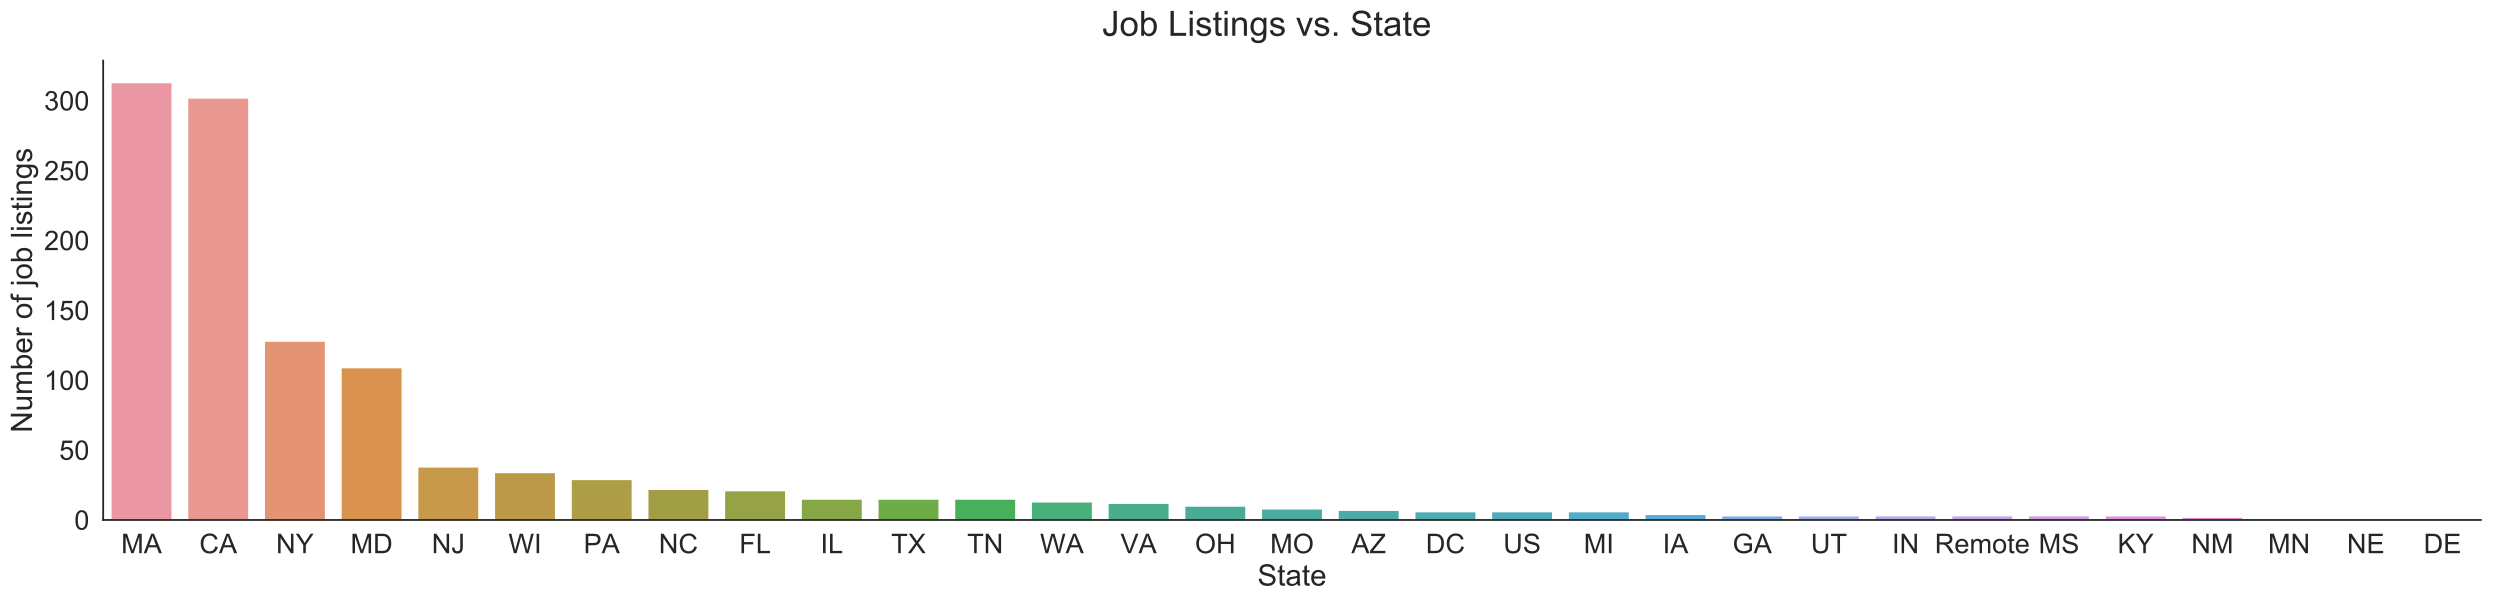 <?xml version="1.0" encoding="utf-8" standalone="no"?>
<!DOCTYPE svg PUBLIC "-//W3C//DTD SVG 1.1//EN"
  "http://www.w3.org/Graphics/SVG/1.1/DTD/svg11.dtd">
<!-- Created with matplotlib (http://matplotlib.org/) -->
<svg height="414.486pt" version="1.1" viewBox="0 0 1721.427 414.486" width="1721.427pt" xmlns="http://www.w3.org/2000/svg" xmlns:xlink="http://www.w3.org/1999/xlink">
 <defs>
  <style type="text/css">
*{stroke-linecap:butt;stroke-linejoin:round;}
  </style>
 </defs>
 <g id="figure_1">
  <g id="patch_1">
   <path d="M 0 414.486 
L 1721.427 414.486 
L 1721.427 0 
L 0 0 
z
" style="fill:#ffffff;"/>
  </g>
  <g id="axes_1">
   <g id="patch_2">
    <path d="M 71.041 358.028 
L 1708.227 358.028 
L 1708.227 41.76 
L 71.041 41.76 
z
" style="fill:#ffffff;"/>
   </g>
   <g id="matplotlib.axis_1">
    <g id="xtick_1">
     <g id="text_1">
      <!-- MA -->
      <defs>
       <path d="M 7.422 0 
L 7.422 71.578 
L 21.688 71.578 
L 38.625 20.906 
Q 40.969 13.812 42.047 10.297 
Q 43.266 14.203 45.844 21.781 
L 62.984 71.578 
L 75.734 71.578 
L 75.734 0 
L 66.609 0 
L 66.609 59.906 
L 45.797 0 
L 37.25 0 
L 16.547 60.938 
L 16.547 0 
z
" id="ArialMT-4d"/>
       <path d="M -0.141 0 
L 27.344 71.578 
L 37.547 71.578 
L 66.844 0 
L 56.062 0 
L 47.703 21.688 
L 17.781 21.688 
L 9.906 0 
z
M 20.516 29.391 
L 44.781 29.391 
L 37.312 49.219 
Q 33.891 58.25 32.234 64.062 
Q 30.859 57.172 28.375 50.391 
z
" id="ArialMT-41"/>
      </defs>
      <g style="fill:#262626;" transform="translate(83.422 380.913)scale(0.187 -0.187)">
       <use xlink:href="#ArialMT-4d"/>
       <use x="83.301" xlink:href="#ArialMT-41"/>
      </g>
     </g>
    </g>
    <g id="xtick_2">
     <g id="text_2">
      <!-- CA -->
      <defs>
       <path d="M 58.797 25.094 
L 68.266 22.703 
Q 65.281 11.031 57.547 4.906 
Q 49.812 -1.219 38.625 -1.219 
Q 27.047 -1.219 19.797 3.484 
Q 12.547 8.203 8.766 17.141 
Q 4.984 26.078 4.984 36.328 
Q 4.984 47.516 9.25 55.828 
Q 13.531 64.156 21.406 68.469 
Q 29.297 72.797 38.766 72.797 
Q 49.516 72.797 56.828 67.328 
Q 64.156 61.859 67.047 51.953 
L 57.719 49.75 
Q 55.219 57.562 50.484 61.125 
Q 45.75 64.703 38.578 64.703 
Q 30.328 64.703 24.781 60.734 
Q 19.234 56.781 16.984 50.109 
Q 14.75 43.453 14.75 36.375 
Q 14.75 27.25 17.406 20.438 
Q 20.062 13.625 25.672 10.25 
Q 31.297 6.891 37.844 6.891 
Q 45.797 6.891 51.312 11.469 
Q 56.844 16.062 58.797 25.094 
z
" id="ArialMT-43"/>
      </defs>
      <g style="fill:#262626;" transform="translate(137.27 380.913)scale(0.187 -0.187)">
       <use xlink:href="#ArialMT-43"/>
       <use x="72.217" xlink:href="#ArialMT-41"/>
      </g>
     </g>
    </g>
    <g id="xtick_3">
     <g id="text_3">
      <!-- NY -->
      <defs>
       <path d="M 7.625 0 
L 7.625 71.578 
L 17.328 71.578 
L 54.938 15.375 
L 54.938 71.578 
L 64.016 71.578 
L 64.016 0 
L 54.297 0 
L 16.703 56.25 
L 16.703 0 
z
" id="ArialMT-4e"/>
       <path d="M 27.875 0 
L 27.875 30.328 
L 0.297 71.578 
L 11.812 71.578 
L 25.922 50 
Q 29.828 43.953 33.203 37.891 
Q 36.422 43.5 41.016 50.531 
L 54.891 71.578 
L 65.922 71.578 
L 37.359 30.328 
L 37.359 0 
z
" id="ArialMT-59"/>
      </defs>
      <g style="fill:#262626;" transform="translate(190.083 380.913)scale(0.187 -0.187)">
       <use xlink:href="#ArialMT-4e"/>
       <use x="72.217" xlink:href="#ArialMT-59"/>
      </g>
     </g>
    </g>
    <g id="xtick_4">
     <g id="text_4">
      <!-- MD -->
      <defs>
       <path d="M 7.719 0 
L 7.719 71.578 
L 32.375 71.578 
Q 40.719 71.578 45.125 70.562 
Q 51.266 69.141 55.609 65.438 
Q 61.281 60.641 64.078 53.188 
Q 66.891 45.75 66.891 36.188 
Q 66.891 28.031 64.984 21.734 
Q 63.094 15.438 60.109 11.297 
Q 57.125 7.172 53.578 4.797 
Q 50.047 2.438 45.047 1.219 
Q 40.047 0 33.547 0 
z
M 17.188 8.453 
L 32.469 8.453 
Q 39.547 8.453 43.578 9.766 
Q 47.609 11.078 50 13.484 
Q 53.375 16.844 55.25 22.531 
Q 57.125 28.219 57.125 36.328 
Q 57.125 47.562 53.438 53.594 
Q 49.75 59.625 44.484 61.672 
Q 40.672 63.141 32.234 63.141 
L 17.188 63.141 
z
" id="ArialMT-44"/>
      </defs>
      <g style="fill:#262626;" transform="translate(241.344 380.913)scale(0.187 -0.187)">
       <use xlink:href="#ArialMT-4d"/>
       <use x="83.301" xlink:href="#ArialMT-44"/>
      </g>
     </g>
    </g>
    <g id="xtick_5">
     <g id="text_5">
      <!-- NJ -->
      <defs>
       <path d="M 2.875 20.312 
L 11.422 21.484 
Q 11.766 13.281 14.5 10.25 
Q 17.234 7.234 22.078 7.234 
Q 25.641 7.234 28.219 8.859 
Q 30.812 10.5 31.781 13.297 
Q 32.766 16.109 32.766 22.266 
L 32.766 71.578 
L 42.234 71.578 
L 42.234 22.797 
Q 42.234 13.812 40.062 8.875 
Q 37.891 3.953 33.172 1.359 
Q 28.469 -1.219 22.125 -1.219 
Q 12.703 -1.219 7.688 4.203 
Q 2.688 9.625 2.875 20.312 
z
" id="ArialMT-4a"/>
      </defs>
      <g style="fill:#262626;" transform="translate(297.27 380.913)scale(0.187 -0.187)">
       <use xlink:href="#ArialMT-4e"/>
       <use x="72.217" xlink:href="#ArialMT-4a"/>
      </g>
     </g>
    </g>
    <g id="xtick_6">
     <g id="text_6">
      <!-- WI -->
      <defs>
       <path d="M 20.219 0 
L 1.219 71.578 
L 10.938 71.578 
L 21.828 24.656 
Q 23.578 17.281 24.859 10.016 
Q 27.594 21.484 28.078 23.25 
L 41.703 71.578 
L 53.125 71.578 
L 63.375 35.359 
Q 67.234 21.875 68.953 10.016 
Q 70.312 16.797 72.516 25.594 
L 83.734 71.578 
L 93.266 71.578 
L 73.641 0 
L 64.5 0 
L 49.422 54.547 
Q 47.516 61.375 47.172 62.938 
Q 46.047 58.016 45.062 54.547 
L 29.891 0 
z
" id="ArialMT-57"/>
       <path d="M 9.328 0 
L 9.328 71.578 
L 18.797 71.578 
L 18.797 0 
z
" id="ArialMT-49"/>
      </defs>
      <g style="fill:#262626;" transform="translate(350.086 380.913)scale(0.187 -0.187)">
       <use xlink:href="#ArialMT-57"/>
       <use x="94.385" xlink:href="#ArialMT-49"/>
      </g>
     </g>
    </g>
    <g id="xtick_7">
     <g id="text_7">
      <!-- PA -->
      <defs>
       <path d="M 7.719 0 
L 7.719 71.578 
L 34.719 71.578 
Q 41.844 71.578 45.609 70.906 
Q 50.875 70.016 54.438 67.547 
Q 58.016 65.094 60.188 60.641 
Q 62.359 56.203 62.359 50.875 
Q 62.359 41.75 56.547 35.422 
Q 50.734 29.109 35.547 29.109 
L 17.188 29.109 
L 17.188 0 
z
M 17.188 37.547 
L 35.688 37.547 
Q 44.875 37.547 48.734 40.969 
Q 52.594 44.391 52.594 50.594 
Q 52.594 55.078 50.312 58.266 
Q 48.047 61.469 44.344 62.5 
Q 41.938 63.141 35.5 63.141 
L 17.188 63.141 
z
" id="ArialMT-50"/>
      </defs>
      <g style="fill:#262626;" transform="translate(401.859 380.913)scale(0.187 -0.187)">
       <use xlink:href="#ArialMT-50"/>
       <use x="66.59" xlink:href="#ArialMT-41"/>
      </g>
     </g>
    </g>
    <g id="xtick_8">
     <g id="text_8">
      <!-- NC -->
      <g style="fill:#262626;" transform="translate(453.629 380.913)scale(0.187 -0.187)">
       <use xlink:href="#ArialMT-4e"/>
       <use x="72.217" xlink:href="#ArialMT-43"/>
      </g>
     </g>
    </g>
    <g id="xtick_9">
     <g id="text_9">
      <!-- FL -->
      <defs>
       <path d="M 8.203 0 
L 8.203 71.578 
L 56.5 71.578 
L 56.5 63.141 
L 17.672 63.141 
L 17.672 40.969 
L 51.266 40.969 
L 51.266 32.516 
L 17.672 32.516 
L 17.672 0 
z
" id="ArialMT-46"/>
       <path d="M 7.328 0 
L 7.328 71.578 
L 16.797 71.578 
L 16.797 8.453 
L 52.047 8.453 
L 52.047 0 
z
" id="ArialMT-4c"/>
      </defs>
      <g style="fill:#262626;" transform="translate(509.037 380.913)scale(0.187 -0.187)">
       <use xlink:href="#ArialMT-46"/>
       <use x="61.084" xlink:href="#ArialMT-4c"/>
      </g>
     </g>
    </g>
    <g id="xtick_10">
     <g id="text_10">
      <!-- IL -->
      <g style="fill:#262626;" transform="translate(564.962 380.913)scale(0.187 -0.187)">
       <use xlink:href="#ArialMT-49"/>
       <use x="27.783" xlink:href="#ArialMT-4c"/>
      </g>
     </g>
    </g>
    <g id="xtick_11">
     <g id="text_11">
      <!-- TX -->
      <defs>
       <path d="M 25.922 0 
L 25.922 63.141 
L 2.344 63.141 
L 2.344 71.578 
L 59.078 71.578 
L 59.078 63.141 
L 35.406 63.141 
L 35.406 0 
z
" id="ArialMT-54"/>
       <path d="M 0.438 0 
L 28.125 37.312 
L 3.719 71.578 
L 14.984 71.578 
L 27.984 53.219 
Q 32.031 47.516 33.734 44.438 
Q 36.141 48.344 39.406 52.594 
L 53.812 71.578 
L 64.109 71.578 
L 38.969 37.844 
L 66.062 0 
L 54.344 0 
L 36.328 25.531 
Q 34.812 27.734 33.203 30.328 
Q 30.812 26.422 29.781 24.953 
L 11.812 0 
z
" id="ArialMT-58"/>
      </defs>
      <g style="fill:#262626;" transform="translate(613.624 380.913)scale(0.187 -0.187)">
       <use xlink:href="#ArialMT-54"/>
       <use x="61.084" xlink:href="#ArialMT-58"/>
      </g>
     </g>
    </g>
    <g id="xtick_12">
     <g id="text_12">
      <!-- TN -->
      <g style="fill:#262626;" transform="translate(665.921 380.913)scale(0.187 -0.187)">
       <use xlink:href="#ArialMT-54"/>
       <use x="61.084" xlink:href="#ArialMT-4e"/>
      </g>
     </g>
    </g>
    <g id="xtick_13">
     <g id="text_13">
      <!-- WA -->
      <g style="fill:#262626;" transform="translate(716.139 380.913)scale(0.187 -0.187)">
       <use xlink:href="#ArialMT-57"/>
       <use x="94.338" xlink:href="#ArialMT-41"/>
      </g>
     </g>
    </g>
    <g id="xtick_14">
     <g id="text_14">
      <!-- VA -->
      <defs>
       <path d="M 28.172 0 
L 0.438 71.578 
L 10.688 71.578 
L 29.297 19.578 
Q 31.547 13.328 33.062 7.859 
Q 34.719 13.719 36.922 19.578 
L 56.25 71.578 
L 65.922 71.578 
L 37.891 0 
z
" id="ArialMT-56"/>
      </defs>
      <g style="fill:#262626;" transform="translate(771.546 380.913)scale(0.187 -0.187)">
       <use xlink:href="#ArialMT-56"/>
       <use x="66.59" xlink:href="#ArialMT-41"/>
      </g>
     </g>
    </g>
    <g id="xtick_15">
     <g id="text_15">
      <!-- OH -->
      <defs>
       <path d="M 4.828 34.859 
Q 4.828 52.688 14.391 62.766 
Q 23.969 72.859 39.109 72.859 
Q 49.031 72.859 56.984 68.109 
Q 64.938 63.375 69.109 54.906 
Q 73.297 46.438 73.297 35.688 
Q 73.297 24.812 68.891 16.219 
Q 64.5 7.625 56.438 3.203 
Q 48.391 -1.219 39.062 -1.219 
Q 28.953 -1.219 20.984 3.656 
Q 13.031 8.547 8.922 16.984 
Q 4.828 25.438 4.828 34.859 
z
M 14.594 34.719 
Q 14.594 21.781 21.547 14.328 
Q 28.516 6.891 39.016 6.891 
Q 49.703 6.891 56.609 14.406 
Q 63.531 21.922 63.531 35.75 
Q 63.531 44.484 60.578 51 
Q 57.625 57.516 51.922 61.109 
Q 46.234 64.703 39.156 64.703 
Q 29.109 64.703 21.844 57.781 
Q 14.594 50.875 14.594 34.719 
z
" id="ArialMT-4f"/>
       <path d="M 8.016 0 
L 8.016 71.578 
L 17.484 71.578 
L 17.484 42.188 
L 54.688 42.188 
L 54.688 71.578 
L 64.156 71.578 
L 64.156 0 
L 54.688 0 
L 54.688 33.734 
L 17.484 33.734 
L 17.484 0 
z
" id="ArialMT-48"/>
      </defs>
      <g style="fill:#262626;" transform="translate(822.797 380.913)scale(0.187 -0.187)">
       <use xlink:href="#ArialMT-4f"/>
       <use x="77.783" xlink:href="#ArialMT-48"/>
      </g>
     </g>
    </g>
    <g id="xtick_16">
     <g id="text_16">
      <!-- MO -->
      <g style="fill:#262626;" transform="translate(874.573 380.913)scale(0.187 -0.187)">
       <use xlink:href="#ArialMT-4d"/>
       <use x="83.301" xlink:href="#ArialMT-4f"/>
      </g>
     </g>
    </g>
    <g id="xtick_17">
     <g id="text_17">
      <!-- AZ -->
      <defs>
       <path d="M 2 0 
L 2 8.797 
L 38.672 54.641 
Q 42.578 59.516 46.094 63.141 
L 6.156 63.141 
L 6.156 71.578 
L 57.422 71.578 
L 57.422 63.141 
L 17.234 13.484 
L 12.891 8.453 
L 58.594 8.453 
L 58.594 0 
z
" id="ArialMT-5a"/>
      </defs>
      <g style="fill:#262626;" transform="translate(930.499 380.913)scale(0.187 -0.187)">
       <use xlink:href="#ArialMT-41"/>
       <use x="66.699" xlink:href="#ArialMT-5a"/>
      </g>
     </g>
    </g>
    <g id="xtick_18">
     <g id="text_18">
      <!-- DC -->
      <g style="fill:#262626;" transform="translate(981.754 380.913)scale(0.187 -0.187)">
       <use xlink:href="#ArialMT-44"/>
       <use x="72.217" xlink:href="#ArialMT-43"/>
      </g>
     </g>
    </g>
    <g id="xtick_19">
     <g id="text_19">
      <!-- US -->
      <defs>
       <path d="M 54.688 71.578 
L 64.156 71.578 
L 64.156 30.219 
Q 64.156 19.438 61.719 13.078 
Q 59.281 6.734 52.906 2.75 
Q 46.531 -1.219 36.188 -1.219 
Q 26.125 -1.219 19.719 2.25 
Q 13.328 5.719 10.594 12.281 
Q 7.859 18.844 7.859 30.219 
L 7.859 71.578 
L 17.328 71.578 
L 17.328 30.281 
Q 17.328 20.953 19.062 16.531 
Q 20.797 12.109 25.016 9.719 
Q 29.25 7.328 35.359 7.328 
Q 45.797 7.328 50.234 12.062 
Q 54.688 16.797 54.688 30.281 
z
" id="ArialMT-55"/>
       <path d="M 4.5 23 
L 13.422 23.781 
Q 14.062 18.406 16.375 14.969 
Q 18.703 11.531 23.578 9.406 
Q 28.469 7.281 34.578 7.281 
Q 39.984 7.281 44.141 8.891 
Q 48.297 10.5 50.312 13.297 
Q 52.344 16.109 52.344 19.438 
Q 52.344 22.797 50.391 25.312 
Q 48.438 27.828 43.953 29.547 
Q 41.062 30.672 31.203 33.031 
Q 21.344 35.406 17.391 37.5 
Q 12.25 40.188 9.734 44.156 
Q 7.234 48.141 7.234 53.078 
Q 7.234 58.5 10.297 63.203 
Q 13.375 67.922 19.281 70.359 
Q 25.203 72.797 32.422 72.797 
Q 40.375 72.797 46.453 70.234 
Q 52.547 67.672 55.812 62.688 
Q 59.078 57.719 59.328 51.422 
L 50.25 50.734 
Q 49.516 57.516 45.281 60.984 
Q 41.062 64.453 32.812 64.453 
Q 24.219 64.453 20.281 61.297 
Q 16.359 58.156 16.359 53.719 
Q 16.359 49.859 19.141 47.359 
Q 21.875 44.875 33.422 42.266 
Q 44.969 39.656 49.266 37.703 
Q 55.516 34.812 58.484 30.391 
Q 61.469 25.984 61.469 20.219 
Q 61.469 14.5 58.203 9.438 
Q 54.938 4.391 48.797 1.578 
Q 42.672 -1.219 35.016 -1.219 
Q 25.297 -1.219 18.719 1.609 
Q 12.156 4.438 8.422 10.125 
Q 4.688 15.828 4.5 23 
z
" id="ArialMT-53"/>
      </defs>
      <g style="fill:#262626;" transform="translate(1035.082 380.913)scale(0.187 -0.187)">
       <use xlink:href="#ArialMT-55"/>
       <use x="72.217" xlink:href="#ArialMT-53"/>
      </g>
     </g>
    </g>
    <g id="xtick_20">
     <g id="text_20">
      <!-- MI -->
      <g style="fill:#262626;" transform="translate(1090.498 380.913)scale(0.187 -0.187)">
       <use xlink:href="#ArialMT-4d"/>
       <use x="83.301" xlink:href="#ArialMT-49"/>
      </g>
     </g>
    </g>
    <g id="xtick_21">
     <g id="text_21">
      <!-- IA -->
      <g style="fill:#262626;" transform="translate(1144.862 380.913)scale(0.187 -0.187)">
       <use xlink:href="#ArialMT-49"/>
       <use x="27.783" xlink:href="#ArialMT-41"/>
      </g>
     </g>
    </g>
    <g id="xtick_22">
     <g id="text_22">
      <!-- GA -->
      <defs>
       <path d="M 41.219 28.078 
L 41.219 36.469 
L 71.531 36.531 
L 71.531 9.969 
Q 64.547 4.391 57.125 1.578 
Q 49.703 -1.219 41.891 -1.219 
Q 31.344 -1.219 22.719 3.297 
Q 14.109 7.812 9.719 16.359 
Q 5.328 24.906 5.328 35.453 
Q 5.328 45.906 9.688 54.953 
Q 14.062 64.016 22.266 68.406 
Q 30.469 72.797 41.156 72.797 
Q 48.922 72.797 55.188 70.281 
Q 61.469 67.781 65.031 63.281 
Q 68.609 58.797 70.453 51.562 
L 61.922 49.219 
Q 60.297 54.688 57.906 57.812 
Q 55.516 60.938 51.062 62.812 
Q 46.625 64.703 41.219 64.703 
Q 34.719 64.703 29.984 62.719 
Q 25.25 60.75 22.344 57.516 
Q 19.438 54.297 17.828 50.438 
Q 15.094 43.797 15.094 36.031 
Q 15.094 26.469 18.391 20.016 
Q 21.688 13.578 27.984 10.453 
Q 34.281 7.328 41.359 7.328 
Q 47.516 7.328 53.375 9.688 
Q 59.234 12.062 62.25 14.75 
L 62.25 28.078 
z
" id="ArialMT-47"/>
      </defs>
      <g style="fill:#262626;" transform="translate(1192.999 380.913)scale(0.187 -0.187)">
       <use xlink:href="#ArialMT-47"/>
       <use x="77.783" xlink:href="#ArialMT-41"/>
      </g>
     </g>
    </g>
    <g id="xtick_23">
     <g id="text_23">
      <!-- UT -->
      <g style="fill:#262626;" transform="translate(1246.858 380.913)scale(0.187 -0.187)">
       <use xlink:href="#ArialMT-55"/>
       <use x="72.217" xlink:href="#ArialMT-54"/>
      </g>
     </g>
    </g>
    <g id="xtick_24">
     <g id="text_24">
      <!-- IN -->
      <g style="fill:#262626;" transform="translate(1302.784 380.913)scale(0.187 -0.187)">
       <use xlink:href="#ArialMT-49"/>
       <use x="27.783" xlink:href="#ArialMT-4e"/>
      </g>
     </g>
    </g>
    <g id="xtick_25">
     <g id="text_25">
      <!-- Remote -->
      <defs>
       <path d="M 7.859 0 
L 7.859 71.578 
L 39.594 71.578 
Q 49.172 71.578 54.141 69.641 
Q 59.125 67.719 62.109 62.828 
Q 65.094 57.953 65.094 52.047 
Q 65.094 44.438 60.156 39.203 
Q 55.219 33.984 44.922 32.562 
Q 48.688 30.766 50.641 29 
Q 54.781 25.203 58.5 19.484 
L 70.953 0 
L 59.031 0 
L 49.562 14.891 
Q 45.406 21.344 42.719 24.75 
Q 40.047 28.172 37.922 29.531 
Q 35.797 30.906 33.594 31.453 
Q 31.984 31.781 28.328 31.781 
L 17.328 31.781 
L 17.328 0 
z
M 17.328 39.984 
L 37.703 39.984 
Q 44.188 39.984 47.844 41.328 
Q 51.516 42.672 53.422 45.625 
Q 55.328 48.578 55.328 52.047 
Q 55.328 57.125 51.641 60.391 
Q 47.953 63.672 39.984 63.672 
L 17.328 63.672 
z
" id="ArialMT-52"/>
       <path d="M 42.094 16.703 
L 51.172 15.578 
Q 49.031 7.625 43.219 3.219 
Q 37.406 -1.172 28.375 -1.172 
Q 17 -1.172 10.328 5.828 
Q 3.656 12.844 3.656 25.484 
Q 3.656 38.578 10.391 45.797 
Q 17.141 53.031 27.875 53.031 
Q 38.281 53.031 44.875 45.953 
Q 51.469 38.875 51.469 26.031 
Q 51.469 25.25 51.422 23.688 
L 12.75 23.688 
Q 13.234 15.141 17.578 10.594 
Q 21.922 6.062 28.422 6.062 
Q 33.25 6.062 36.672 8.594 
Q 40.094 11.141 42.094 16.703 
z
M 13.234 30.906 
L 42.188 30.906 
Q 41.609 37.453 38.875 40.719 
Q 34.672 45.797 27.984 45.797 
Q 21.922 45.797 17.797 41.75 
Q 13.672 37.703 13.234 30.906 
z
" id="ArialMT-65"/>
       <path d="M 6.594 0 
L 6.594 51.859 
L 14.453 51.859 
L 14.453 44.578 
Q 16.891 48.391 20.938 50.703 
Q 25 53.031 30.172 53.031 
Q 35.938 53.031 39.625 50.641 
Q 43.312 48.25 44.828 43.953 
Q 50.984 53.031 60.844 53.031 
Q 68.562 53.031 72.703 48.75 
Q 76.859 44.484 76.859 35.594 
L 76.859 0 
L 68.109 0 
L 68.109 32.672 
Q 68.109 37.938 67.25 40.25 
Q 66.406 42.578 64.156 43.984 
Q 61.922 45.406 58.891 45.406 
Q 53.422 45.406 49.797 41.766 
Q 46.188 38.141 46.188 30.125 
L 46.188 0 
L 37.406 0 
L 37.406 33.688 
Q 37.406 39.547 35.25 42.469 
Q 33.109 45.406 28.219 45.406 
Q 24.516 45.406 21.359 43.453 
Q 18.219 41.5 16.797 37.734 
Q 15.375 33.984 15.375 26.906 
L 15.375 0 
z
" id="ArialMT-6d"/>
       <path d="M 3.328 25.922 
Q 3.328 40.328 11.328 47.266 
Q 18.016 53.031 27.641 53.031 
Q 38.328 53.031 45.109 46.016 
Q 51.906 39.016 51.906 26.656 
Q 51.906 16.656 48.906 10.906 
Q 45.906 5.172 40.156 2 
Q 34.422 -1.172 27.641 -1.172 
Q 16.75 -1.172 10.031 5.812 
Q 3.328 12.797 3.328 25.922 
z
M 12.359 25.922 
Q 12.359 15.969 16.703 11.016 
Q 21.047 6.062 27.641 6.062 
Q 34.188 6.062 38.531 11.031 
Q 42.875 16.016 42.875 26.219 
Q 42.875 35.844 38.5 40.797 
Q 34.125 45.75 27.641 45.75 
Q 21.047 45.75 16.703 40.812 
Q 12.359 35.891 12.359 25.922 
z
" id="ArialMT-6f"/>
       <path d="M 25.781 7.859 
L 27.047 0.094 
Q 23.344 -0.688 20.406 -0.688 
Q 15.625 -0.688 12.984 0.828 
Q 10.359 2.344 9.281 4.812 
Q 8.203 7.281 8.203 15.188 
L 8.203 45.016 
L 1.766 45.016 
L 1.766 51.859 
L 8.203 51.859 
L 8.203 64.703 
L 16.938 69.969 
L 16.938 51.859 
L 25.781 51.859 
L 25.781 45.016 
L 16.938 45.016 
L 16.938 14.703 
Q 16.938 10.938 17.406 9.859 
Q 17.875 8.797 18.922 8.156 
Q 19.969 7.516 21.922 7.516 
Q 23.391 7.516 25.781 7.859 
z
" id="ArialMT-74"/>
      </defs>
      <g style="fill:#262626;" transform="translate(1332.209 380.913)scale(0.187 -0.187)">
       <use xlink:href="#ArialMT-52"/>
       <use x="72.217" xlink:href="#ArialMT-65"/>
       <use x="127.832" xlink:href="#ArialMT-6d"/>
       <use x="211.133" xlink:href="#ArialMT-6f"/>
       <use x="266.748" xlink:href="#ArialMT-74"/>
       <use x="294.531" xlink:href="#ArialMT-65"/>
      </g>
     </g>
    </g>
    <g id="xtick_26">
     <g id="text_26">
      <!-- MS -->
      <g style="fill:#262626;" transform="translate(1403.734 380.913)scale(0.187 -0.187)">
       <use xlink:href="#ArialMT-4d"/>
       <use x="83.301" xlink:href="#ArialMT-53"/>
      </g>
     </g>
    </g>
    <g id="xtick_27">
     <g id="text_27">
      <!-- KY -->
      <defs>
       <path d="M 7.328 0 
L 7.328 71.578 
L 16.797 71.578 
L 16.797 36.078 
L 52.344 71.578 
L 65.188 71.578 
L 35.156 42.578 
L 66.5 0 
L 54 0 
L 28.516 36.234 
L 16.797 24.812 
L 16.797 0 
z
" id="ArialMT-4b"/>
      </defs>
      <g style="fill:#262626;" transform="translate(1458.097 380.913)scale(0.187 -0.187)">
       <use xlink:href="#ArialMT-4b"/>
       <use x="66.699" xlink:href="#ArialMT-59"/>
      </g>
     </g>
    </g>
    <g id="xtick_28">
     <g id="text_28">
      <!-- NM -->
      <g style="fill:#262626;" transform="translate(1508.843 380.913)scale(0.187 -0.187)">
       <use xlink:href="#ArialMT-4e"/>
       <use x="72.217" xlink:href="#ArialMT-4d"/>
      </g>
     </g>
    </g>
    <g id="xtick_29">
     <g id="text_29">
      <!-- MN -->
      <g style="fill:#262626;" transform="translate(1561.655 380.913)scale(0.187 -0.187)">
       <use xlink:href="#ArialMT-4d"/>
       <use x="83.301" xlink:href="#ArialMT-4e"/>
      </g>
     </g>
    </g>
    <g id="xtick_30">
     <g id="text_30">
      <!-- NE -->
      <defs>
       <path d="M 7.906 0 
L 7.906 71.578 
L 59.672 71.578 
L 59.672 63.141 
L 17.391 63.141 
L 17.391 41.219 
L 56.984 41.219 
L 56.984 32.812 
L 17.391 32.812 
L 17.391 8.453 
L 61.328 8.453 
L 61.328 0 
z
" id="ArialMT-45"/>
      </defs>
      <g style="fill:#262626;" transform="translate(1616.019 380.913)scale(0.187 -0.187)">
       <use xlink:href="#ArialMT-4e"/>
       <use x="72.217" xlink:href="#ArialMT-45"/>
      </g>
     </g>
    </g>
    <g id="xtick_31">
     <g id="text_31">
      <!-- DE -->
      <g style="fill:#262626;" transform="translate(1668.832 380.913)scale(0.187 -0.187)">
       <use xlink:href="#ArialMT-44"/>
       <use x="72.217" xlink:href="#ArialMT-45"/>
      </g>
     </g>
    </g>
    <g id="text_32">
     <!-- State -->
     <defs>
      <path d="M 40.438 6.391 
Q 35.547 2.25 31.031 0.531 
Q 26.516 -1.172 21.344 -1.172 
Q 12.797 -1.172 8.203 3 
Q 3.609 7.172 3.609 13.672 
Q 3.609 17.484 5.344 20.625 
Q 7.078 23.781 9.891 25.688 
Q 12.703 27.594 16.219 28.562 
Q 18.797 29.25 24.031 29.891 
Q 34.672 31.156 39.703 32.906 
Q 39.75 34.719 39.75 35.203 
Q 39.75 40.578 37.25 42.781 
Q 33.891 45.75 27.25 45.75 
Q 21.047 45.75 18.094 43.578 
Q 15.141 41.406 13.719 35.891 
L 5.125 37.062 
Q 6.297 42.578 8.984 45.969 
Q 11.672 49.359 16.75 51.188 
Q 21.828 53.031 28.516 53.031 
Q 35.156 53.031 39.297 51.469 
Q 43.453 49.906 45.406 47.531 
Q 47.359 45.172 48.141 41.547 
Q 48.578 39.312 48.578 33.453 
L 48.578 21.734 
Q 48.578 9.469 49.141 6.219 
Q 49.703 2.984 51.375 0 
L 42.188 0 
Q 40.828 2.734 40.438 6.391 
z
M 39.703 26.031 
Q 34.906 24.078 25.344 22.703 
Q 19.922 21.922 17.672 20.938 
Q 15.438 19.969 14.203 18.094 
Q 12.984 16.219 12.984 13.922 
Q 12.984 10.406 15.641 8.062 
Q 18.312 5.719 23.438 5.719 
Q 28.516 5.719 32.469 7.938 
Q 36.422 10.156 38.281 14.016 
Q 39.703 17 39.703 22.797 
z
" id="ArialMT-61"/>
     </defs>
     <g style="fill:#262626;" transform="translate(865.819 403.232)scale(0.204 -0.204)">
      <use xlink:href="#ArialMT-53"/>
      <use x="66.699" xlink:href="#ArialMT-74"/>
      <use x="94.482" xlink:href="#ArialMT-61"/>
      <use x="150.098" xlink:href="#ArialMT-74"/>
      <use x="177.881" xlink:href="#ArialMT-65"/>
     </g>
    </g>
   </g>
   <g id="matplotlib.axis_2">
    <g id="ytick_1">
     <g id="text_33">
      <!-- 0 -->
      <defs>
       <path d="M 4.156 35.297 
Q 4.156 48 6.766 55.734 
Q 9.375 63.484 14.516 67.672 
Q 19.672 71.875 27.484 71.875 
Q 33.25 71.875 37.594 69.547 
Q 41.938 67.234 44.766 62.859 
Q 47.609 58.5 49.219 52.219 
Q 50.828 45.953 50.828 35.297 
Q 50.828 22.703 48.234 14.969 
Q 45.656 7.234 40.5 3 
Q 35.359 -1.219 27.484 -1.219 
Q 17.141 -1.219 11.234 6.203 
Q 4.156 15.141 4.156 35.297 
z
M 13.188 35.297 
Q 13.188 17.672 17.312 11.828 
Q 21.438 6 27.484 6 
Q 33.547 6 37.672 11.859 
Q 41.797 17.719 41.797 35.297 
Q 41.797 52.984 37.672 58.781 
Q 33.547 64.594 27.391 64.594 
Q 21.344 64.594 17.719 59.469 
Q 13.188 52.938 13.188 35.297 
z
" id="ArialMT-30"/>
      </defs>
      <g style="fill:#262626;" transform="translate(51.142 364.721)scale(0.187 -0.187)">
       <use xlink:href="#ArialMT-30"/>
      </g>
     </g>
    </g>
    <g id="ytick_2">
     <g id="text_34">
      <!-- 50 -->
      <defs>
       <path d="M 4.156 18.75 
L 13.375 19.531 
Q 14.406 12.797 18.141 9.391 
Q 21.875 6 27.156 6 
Q 33.5 6 37.891 10.781 
Q 42.281 15.578 42.281 23.484 
Q 42.281 31 38.062 35.344 
Q 33.844 39.703 27 39.703 
Q 22.75 39.703 19.328 37.766 
Q 15.922 35.844 13.969 32.766 
L 5.719 33.844 
L 12.641 70.609 
L 48.25 70.609 
L 48.25 62.203 
L 19.672 62.203 
L 15.828 42.969 
Q 22.266 47.469 29.344 47.469 
Q 38.719 47.469 45.156 40.969 
Q 51.609 34.469 51.609 24.266 
Q 51.609 14.547 45.953 7.469 
Q 39.062 -1.219 27.156 -1.219 
Q 17.391 -1.219 11.203 4.25 
Q 5.031 9.719 4.156 18.75 
z
" id="ArialMT-35"/>
      </defs>
      <g style="fill:#262626;" transform="translate(40.743 316.604)scale(0.187 -0.187)">
       <use xlink:href="#ArialMT-35"/>
       <use x="55.615" xlink:href="#ArialMT-30"/>
      </g>
     </g>
    </g>
    <g id="ytick_3">
     <g id="text_35">
      <!-- 100 -->
      <defs>
       <path d="M 37.25 0 
L 28.469 0 
L 28.469 56 
Q 25.297 52.984 20.141 49.953 
Q 14.984 46.922 10.891 45.406 
L 10.891 53.906 
Q 18.266 57.375 23.781 62.297 
Q 29.297 67.234 31.594 71.875 
L 37.25 71.875 
z
" id="ArialMT-31"/>
      </defs>
      <g style="fill:#262626;" transform="translate(30.344 268.488)scale(0.187 -0.187)">
       <use xlink:href="#ArialMT-31"/>
       <use x="55.615" xlink:href="#ArialMT-30"/>
       <use x="111.23" xlink:href="#ArialMT-30"/>
      </g>
     </g>
    </g>
    <g id="ytick_4">
     <g id="text_36">
      <!-- 150 -->
      <g style="fill:#262626;" transform="translate(30.344 220.372)scale(0.187 -0.187)">
       <use xlink:href="#ArialMT-31"/>
       <use x="55.615" xlink:href="#ArialMT-35"/>
       <use x="111.23" xlink:href="#ArialMT-30"/>
      </g>
     </g>
    </g>
    <g id="ytick_5">
     <g id="text_37">
      <!-- 200 -->
      <defs>
       <path d="M 50.344 8.453 
L 50.344 0 
L 3.031 0 
Q 2.938 3.172 4.047 6.109 
Q 5.859 10.938 9.828 15.625 
Q 13.812 20.312 21.344 26.469 
Q 33.016 36.031 37.109 41.625 
Q 41.219 47.219 41.219 52.203 
Q 41.219 57.422 37.469 61 
Q 33.734 64.594 27.734 64.594 
Q 21.391 64.594 17.578 60.781 
Q 13.766 56.984 13.719 50.25 
L 4.688 51.172 
Q 5.609 61.281 11.656 66.578 
Q 17.719 71.875 27.938 71.875 
Q 38.234 71.875 44.234 66.156 
Q 50.25 60.453 50.25 52 
Q 50.25 47.703 48.484 43.547 
Q 46.734 39.406 42.656 34.812 
Q 38.578 30.219 29.109 22.219 
Q 21.188 15.578 18.938 13.203 
Q 16.703 10.844 15.234 8.453 
z
" id="ArialMT-32"/>
      </defs>
      <g style="fill:#262626;" transform="translate(30.344 172.256)scale(0.187 -0.187)">
       <use xlink:href="#ArialMT-32"/>
       <use x="55.615" xlink:href="#ArialMT-30"/>
       <use x="111.23" xlink:href="#ArialMT-30"/>
      </g>
     </g>
    </g>
    <g id="ytick_6">
     <g id="text_38">
      <!-- 250 -->
      <g style="fill:#262626;" transform="translate(30.344 124.139)scale(0.187 -0.187)">
       <use xlink:href="#ArialMT-32"/>
       <use x="55.615" xlink:href="#ArialMT-35"/>
       <use x="111.23" xlink:href="#ArialMT-30"/>
      </g>
     </g>
    </g>
    <g id="ytick_7">
     <g id="text_39">
      <!-- 300 -->
      <defs>
       <path d="M 4.203 18.891 
L 12.984 20.062 
Q 14.5 12.594 18.141 9.297 
Q 21.781 6 27 6 
Q 33.203 6 37.469 10.297 
Q 41.75 14.594 41.75 20.953 
Q 41.75 27 37.797 30.922 
Q 33.844 34.859 27.734 34.859 
Q 25.25 34.859 21.531 33.891 
L 22.516 41.609 
Q 23.391 41.5 23.922 41.5 
Q 29.547 41.5 34.031 44.422 
Q 38.531 47.359 38.531 53.469 
Q 38.531 58.297 35.25 61.469 
Q 31.984 64.656 26.812 64.656 
Q 21.688 64.656 18.266 61.422 
Q 14.844 58.203 13.875 51.766 
L 5.078 53.328 
Q 6.688 62.156 12.391 67.016 
Q 18.109 71.875 26.609 71.875 
Q 32.469 71.875 37.391 69.359 
Q 42.328 66.844 44.938 62.5 
Q 47.562 58.156 47.562 53.266 
Q 47.562 48.641 45.062 44.828 
Q 42.578 41.016 37.703 38.766 
Q 44.047 37.312 47.562 32.688 
Q 51.078 28.078 51.078 21.141 
Q 51.078 11.766 44.234 5.25 
Q 37.406 -1.266 26.953 -1.266 
Q 17.531 -1.266 11.297 4.344 
Q 5.078 9.969 4.203 18.891 
z
" id="ArialMT-33"/>
      </defs>
      <g style="fill:#262626;" transform="translate(30.344 76.023)scale(0.187 -0.187)">
       <use xlink:href="#ArialMT-33"/>
       <use x="55.615" xlink:href="#ArialMT-30"/>
       <use x="111.23" xlink:href="#ArialMT-30"/>
      </g>
     </g>
    </g>
    <g id="text_40">
     <!-- Number of job listings -->
     <defs>
      <path d="M 40.578 0 
L 40.578 7.625 
Q 34.516 -1.172 24.125 -1.172 
Q 19.531 -1.172 15.547 0.578 
Q 11.578 2.344 9.641 5 
Q 7.719 7.672 6.938 11.531 
Q 6.391 14.109 6.391 19.734 
L 6.391 51.859 
L 15.188 51.859 
L 15.188 23.094 
Q 15.188 16.219 15.719 13.812 
Q 16.547 10.359 19.234 8.375 
Q 21.922 6.391 25.875 6.391 
Q 29.828 6.391 33.297 8.422 
Q 36.766 10.453 38.203 13.938 
Q 39.656 17.438 39.656 24.078 
L 39.656 51.859 
L 48.438 51.859 
L 48.438 0 
z
" id="ArialMT-75"/>
      <path d="M 14.703 0 
L 6.547 0 
L 6.547 71.578 
L 15.328 71.578 
L 15.328 46.047 
Q 20.906 53.031 29.547 53.031 
Q 34.328 53.031 38.594 51.094 
Q 42.875 49.172 45.625 45.672 
Q 48.391 42.188 49.953 37.25 
Q 51.516 32.328 51.516 26.703 
Q 51.516 13.375 44.922 6.094 
Q 38.328 -1.172 29.109 -1.172 
Q 19.922 -1.172 14.703 6.5 
z
M 14.594 26.312 
Q 14.594 17 17.141 12.844 
Q 21.297 6.062 28.375 6.062 
Q 34.125 6.062 38.328 11.062 
Q 42.531 16.062 42.531 25.984 
Q 42.531 36.141 38.5 40.969 
Q 34.469 45.797 28.766 45.797 
Q 23 45.797 18.797 40.797 
Q 14.594 35.797 14.594 26.312 
z
" id="ArialMT-62"/>
      <path d="M 6.5 0 
L 6.5 51.859 
L 14.406 51.859 
L 14.406 44 
Q 17.438 49.516 20 51.266 
Q 22.562 53.031 25.641 53.031 
Q 30.078 53.031 34.672 50.203 
L 31.641 42.047 
Q 28.422 43.953 25.203 43.953 
Q 22.312 43.953 20.016 42.219 
Q 17.719 40.484 16.75 37.406 
Q 15.281 32.719 15.281 27.156 
L 15.281 0 
z
" id="ArialMT-72"/>
      <path id="ArialMT-20"/>
      <path d="M 8.688 0 
L 8.688 45.016 
L 0.922 45.016 
L 0.922 51.859 
L 8.688 51.859 
L 8.688 57.375 
Q 8.688 62.594 9.625 65.141 
Q 10.891 68.562 14.078 70.672 
Q 17.281 72.797 23.047 72.797 
Q 26.766 72.797 31.25 71.922 
L 29.938 64.266 
Q 27.203 64.75 24.75 64.75 
Q 20.75 64.75 19.094 63.031 
Q 17.438 61.328 17.438 56.641 
L 17.438 51.859 
L 27.547 51.859 
L 27.547 45.016 
L 17.438 45.016 
L 17.438 0 
z
" id="ArialMT-66"/>
      <path d="M 6.547 61.375 
L 6.547 71.578 
L 15.328 71.578 
L 15.328 61.375 
z
M -4.594 -20.125 
L -2.938 -12.641 
Q -0.297 -13.328 1.219 -13.328 
Q 3.906 -13.328 5.219 -11.547 
Q 6.547 -9.766 6.547 -2.641 
L 6.547 51.859 
L 15.328 51.859 
L 15.328 -2.828 
Q 15.328 -12.406 12.844 -16.156 
Q 9.672 -21.047 2.297 -21.047 
Q -1.266 -21.047 -4.594 -20.125 
z
" id="ArialMT-6a"/>
      <path d="M 6.391 0 
L 6.391 71.578 
L 15.188 71.578 
L 15.188 0 
z
" id="ArialMT-6c"/>
      <path d="M 6.641 61.469 
L 6.641 71.578 
L 15.438 71.578 
L 15.438 61.469 
z
M 6.641 0 
L 6.641 51.859 
L 15.438 51.859 
L 15.438 0 
z
" id="ArialMT-69"/>
      <path d="M 3.078 15.484 
L 11.766 16.844 
Q 12.5 11.625 15.844 8.844 
Q 19.188 6.062 25.203 6.062 
Q 31.25 6.062 34.172 8.516 
Q 37.109 10.984 37.109 14.312 
Q 37.109 17.281 34.516 19 
Q 32.719 20.172 25.531 21.969 
Q 15.875 24.422 12.141 26.203 
Q 8.406 27.984 6.469 31.125 
Q 4.547 34.281 4.547 38.094 
Q 4.547 41.547 6.125 44.5 
Q 7.719 47.469 10.453 49.422 
Q 12.5 50.922 16.031 51.969 
Q 19.578 53.031 23.641 53.031 
Q 29.734 53.031 34.344 51.266 
Q 38.969 49.516 41.156 46.5 
Q 43.359 43.5 44.188 38.484 
L 35.594 37.312 
Q 35.016 41.312 32.203 43.547 
Q 29.391 45.797 24.266 45.797 
Q 18.219 45.797 15.625 43.797 
Q 13.031 41.797 13.031 39.109 
Q 13.031 37.406 14.109 36.031 
Q 15.188 34.625 17.484 33.688 
Q 18.797 33.203 25.25 31.453 
Q 34.578 28.953 38.25 27.359 
Q 41.938 25.781 44.031 22.75 
Q 46.141 19.734 46.141 15.234 
Q 46.141 10.844 43.578 6.953 
Q 41.016 3.078 36.172 0.953 
Q 31.344 -1.172 25.25 -1.172 
Q 15.141 -1.172 9.844 3.031 
Q 4.547 7.234 3.078 15.484 
z
" id="ArialMT-73"/>
      <path d="M 6.594 0 
L 6.594 51.859 
L 14.5 51.859 
L 14.5 44.484 
Q 20.219 53.031 31 53.031 
Q 35.688 53.031 39.625 51.344 
Q 43.562 49.656 45.516 46.922 
Q 47.469 44.188 48.25 40.438 
Q 48.734 37.984 48.734 31.891 
L 48.734 0 
L 39.938 0 
L 39.938 31.547 
Q 39.938 36.922 38.906 39.578 
Q 37.891 42.234 35.281 43.812 
Q 32.672 45.406 29.156 45.406 
Q 23.531 45.406 19.453 41.844 
Q 15.375 38.281 15.375 28.328 
L 15.375 0 
z
" id="ArialMT-6e"/>
      <path d="M 4.984 -4.297 
L 13.531 -5.562 
Q 14.062 -9.516 16.5 -11.328 
Q 19.781 -13.766 25.438 -13.766 
Q 31.547 -13.766 34.859 -11.328 
Q 38.188 -8.891 39.359 -4.5 
Q 40.047 -1.812 39.984 6.781 
Q 34.234 0 25.641 0 
Q 14.938 0 9.078 7.719 
Q 3.219 15.438 3.219 26.219 
Q 3.219 33.641 5.906 39.906 
Q 8.594 46.188 13.688 49.609 
Q 18.797 53.031 25.688 53.031 
Q 34.859 53.031 40.828 45.609 
L 40.828 51.859 
L 48.922 51.859 
L 48.922 7.031 
Q 48.922 -5.078 46.453 -10.125 
Q 44 -15.188 38.641 -18.109 
Q 33.297 -21.047 25.484 -21.047 
Q 16.219 -21.047 10.5 -16.875 
Q 4.781 -12.703 4.984 -4.297 
z
M 12.25 26.859 
Q 12.25 16.656 16.297 11.969 
Q 20.359 7.281 26.469 7.281 
Q 32.516 7.281 36.609 11.938 
Q 40.719 16.609 40.719 26.562 
Q 40.719 36.078 36.5 40.906 
Q 32.281 45.75 26.312 45.75 
Q 20.453 45.75 16.344 40.984 
Q 12.25 36.234 12.25 26.859 
z
" id="ArialMT-67"/>
     </defs>
     <g style="fill:#262626;" transform="translate(22.051 297.964)rotate(-90)scale(0.204 -0.204)">
      <use xlink:href="#ArialMT-4e"/>
      <use x="72.217" xlink:href="#ArialMT-75"/>
      <use x="127.832" xlink:href="#ArialMT-6d"/>
      <use x="211.133" xlink:href="#ArialMT-62"/>
      <use x="266.748" xlink:href="#ArialMT-65"/>
      <use x="322.363" xlink:href="#ArialMT-72"/>
      <use x="355.664" xlink:href="#ArialMT-20"/>
      <use x="383.447" xlink:href="#ArialMT-6f"/>
      <use x="439.062" xlink:href="#ArialMT-66"/>
      <use x="466.846" xlink:href="#ArialMT-20"/>
      <use x="494.629" xlink:href="#ArialMT-6a"/>
      <use x="516.846" xlink:href="#ArialMT-6f"/>
      <use x="572.461" xlink:href="#ArialMT-62"/>
      <use x="628.076" xlink:href="#ArialMT-20"/>
      <use x="655.859" xlink:href="#ArialMT-6c"/>
      <use x="678.076" xlink:href="#ArialMT-69"/>
      <use x="700.293" xlink:href="#ArialMT-73"/>
      <use x="750.293" xlink:href="#ArialMT-74"/>
      <use x="778.076" xlink:href="#ArialMT-69"/>
      <use x="800.293" xlink:href="#ArialMT-6e"/>
      <use x="855.908" xlink:href="#ArialMT-67"/>
      <use x="911.523" xlink:href="#ArialMT-73"/>
     </g>
    </g>
   </g>
   <g id="patch_3">
    <path clip-path="url(#pce336195a9)" d="M 76.322 358.028 
L 118.572 358.028 
L 118.572 56.82 
L 76.322 56.82 
z
" style="fill:#ea96a3;stroke:#ffffff;stroke-linejoin:miter;"/>
   </g>
   <g id="patch_4">
    <path clip-path="url(#pce336195a9)" d="M 129.135 358.028 
L 171.385 358.028 
L 171.385 67.406 
L 129.135 67.406 
z
" style="fill:#e99791;stroke:#ffffff;stroke-linejoin:miter;"/>
   </g>
   <g id="patch_5">
    <path clip-path="url(#pce336195a9)" d="M 181.947 358.028 
L 224.197 358.028 
L 224.197 234.85 
L 181.947 234.85 
z
" style="fill:#e59473;stroke:#ffffff;stroke-linejoin:miter;"/>
   </g>
   <g id="patch_6">
    <path clip-path="url(#pce336195a9)" d="M 234.76 358.028 
L 277.01 358.028 
L 277.01 253.135 
L 234.76 253.135 
z
" style="fill:#d9934e;stroke:#ffffff;stroke-linejoin:miter;"/>
   </g>
   <g id="patch_7">
    <path clip-path="url(#pce336195a9)" d="M 287.572 358.028 
L 329.822 358.028 
L 329.822 321.46 
L 287.572 321.46 
z
" style="fill:#c8984b;stroke:#ffffff;stroke-linejoin:miter;"/>
   </g>
   <g id="patch_8">
    <path clip-path="url(#pce336195a9)" d="M 340.384 358.028 
L 382.634 358.028 
L 382.634 325.309 
L 340.384 325.309 
z
" style="fill:#bb9b49;stroke:#ffffff;stroke-linejoin:miter;"/>
   </g>
   <g id="patch_9">
    <path clip-path="url(#pce336195a9)" d="M 393.197 358.028 
L 435.447 358.028 
L 435.447 330.121 
L 393.197 330.121 
z
" style="fill:#ae9e47;stroke:#ffffff;stroke-linejoin:miter;"/>
   </g>
   <g id="patch_10">
    <path clip-path="url(#pce336195a9)" d="M 446.009 358.028 
L 488.259 358.028 
L 488.259 336.857 
L 446.009 336.857 
z
" style="fill:#a19f46;stroke:#ffffff;stroke-linejoin:miter;"/>
   </g>
   <g id="patch_11">
    <path clip-path="url(#pce336195a9)" d="M 498.822 358.028 
L 541.072 358.028 
L 541.072 337.819 
L 498.822 337.819 
z
" style="fill:#95a346;stroke:#ffffff;stroke-linejoin:miter;"/>
   </g>
   <g id="patch_12">
    <path clip-path="url(#pce336195a9)" d="M 551.634 358.028 
L 593.884 358.028 
L 593.884 343.593 
L 551.634 343.593 
z
" style="fill:#85a746;stroke:#ffffff;stroke-linejoin:miter;"/>
   </g>
   <g id="patch_13">
    <path clip-path="url(#pce336195a9)" d="M 604.447 358.028 
L 646.697 358.028 
L 646.697 343.593 
L 604.447 343.593 
z
" style="fill:#6dac47;stroke:#ffffff;stroke-linejoin:miter;"/>
   </g>
   <g id="patch_14">
    <path clip-path="url(#pce336195a9)" d="M 657.259 358.028 
L 699.509 358.028 
L 699.509 343.593 
L 657.259 343.593 
z
" style="fill:#48b05b;stroke:#ffffff;stroke-linejoin:miter;"/>
   </g>
   <g id="patch_15">
    <path clip-path="url(#pce336195a9)" d="M 710.072 358.028 
L 752.322 358.028 
L 752.322 345.518 
L 710.072 345.518 
z
" style="fill:#49af7b;stroke:#ffffff;stroke-linejoin:miter;"/>
   </g>
   <g id="patch_16">
    <path clip-path="url(#pce336195a9)" d="M 762.884 358.028 
L 805.134 358.028 
L 805.134 346.48 
L 762.884 346.48 
z
" style="fill:#4aad8c;stroke:#ffffff;stroke-linejoin:miter;"/>
   </g>
   <g id="patch_17">
    <path clip-path="url(#pce336195a9)" d="M 815.697 358.028 
L 857.947 358.028 
L 857.947 348.405 
L 815.697 348.405 
z
" style="fill:#4aac97;stroke:#ffffff;stroke-linejoin:miter;"/>
   </g>
   <g id="patch_18">
    <path clip-path="url(#pce336195a9)" d="M 868.509 358.028 
L 910.759 358.028 
L 910.759 350.329 
L 868.509 350.329 
z
" style="fill:#4baca0;stroke:#ffffff;stroke-linejoin:miter;"/>
   </g>
   <g id="patch_19">
    <path clip-path="url(#pce336195a9)" d="M 921.321 358.028 
L 963.571 358.028 
L 963.571 351.292 
L 921.321 351.292 
z
" style="fill:#4baba8;stroke:#ffffff;stroke-linejoin:miter;"/>
   </g>
   <g id="patch_20">
    <path clip-path="url(#pce336195a9)" d="M 974.134 358.028 
L 1016.384 358.028 
L 1016.384 352.254 
L 974.134 352.254 
z
" style="fill:#4dabb1;stroke:#ffffff;stroke-linejoin:miter;"/>
   </g>
   <g id="patch_21">
    <path clip-path="url(#pce336195a9)" d="M 1026.946 358.028 
L 1069.196 358.028 
L 1069.196 352.254 
L 1026.946 352.254 
z
" style="fill:#4fabbc;stroke:#ffffff;stroke-linejoin:miter;"/>
   </g>
   <g id="patch_22">
    <path clip-path="url(#pce336195a9)" d="M 1079.759 358.028 
L 1122.009 358.028 
L 1122.009 352.254 
L 1079.759 352.254 
z
" style="fill:#52acc8;stroke:#ffffff;stroke-linejoin:miter;"/>
   </g>
   <g id="patch_23">
    <path clip-path="url(#pce336195a9)" d="M 1132.571 358.028 
L 1174.821 358.028 
L 1174.821 354.179 
L 1132.571 354.179 
z
" style="fill:#55acd8;stroke:#ffffff;stroke-linejoin:miter;"/>
   </g>
   <g id="patch_24">
    <path clip-path="url(#pce336195a9)" d="M 1185.384 358.028 
L 1227.634 358.028 
L 1227.634 355.141 
L 1185.384 355.141 
z
" style="fill:#7caee5;stroke:#ffffff;stroke-linejoin:miter;"/>
   </g>
   <g id="patch_25">
    <path clip-path="url(#pce336195a9)" d="M 1238.196 358.028 
L 1280.446 358.028 
L 1280.446 355.141 
L 1238.196 355.141 
z
" style="fill:#9cade9;stroke:#ffffff;stroke-linejoin:miter;"/>
   </g>
   <g id="patch_26">
    <path clip-path="url(#pce336195a9)" d="M 1291.009 358.028 
L 1333.259 358.028 
L 1333.259 355.141 
L 1291.009 355.141 
z
" style="fill:#b2a9eb;stroke:#ffffff;stroke-linejoin:miter;"/>
   </g>
   <g id="patch_27">
    <path clip-path="url(#pce336195a9)" d="M 1343.821 358.028 
L 1386.071 358.028 
L 1386.071 355.141 
L 1343.821 355.141 
z
" style="fill:#c2a2ea;stroke:#ffffff;stroke-linejoin:miter;"/>
   </g>
   <g id="patch_28">
    <path clip-path="url(#pce336195a9)" d="M 1396.634 358.028 
L 1438.883 358.028 
L 1438.883 355.141 
L 1396.634 355.141 
z
" style="fill:#d199e9;stroke:#ffffff;stroke-linejoin:miter;"/>
   </g>
   <g id="patch_29">
    <path clip-path="url(#pce336195a9)" d="M 1449.446 358.028 
L 1491.696 358.028 
L 1491.696 355.141 
L 1449.446 355.141 
z
" style="fill:#e28de7;stroke:#ffffff;stroke-linejoin:miter;"/>
   </g>
   <g id="patch_30">
    <path clip-path="url(#pce336195a9)" d="M 1502.258 358.028 
L 1544.508 358.028 
L 1544.508 356.103 
L 1502.258 356.103 
z
" style="fill:#e78cd9;stroke:#ffffff;stroke-linejoin:miter;"/>
   </g>
   <g id="patch_31">
    <path clip-path="url(#pce336195a9)" d="M 1555.071 358.028 
L 1597.321 358.028 
L 1597.321 357.066 
L 1555.071 357.066 
z
" style="fill:#e88fcb;stroke:#ffffff;stroke-linejoin:miter;"/>
   </g>
   <g id="patch_32">
    <path clip-path="url(#pce336195a9)" d="M 1607.883 358.028 
L 1650.133 358.028 
L 1650.133 357.066 
L 1607.883 357.066 
z
" style="fill:#e892be;stroke:#ffffff;stroke-linejoin:miter;"/>
   </g>
   <g id="patch_33">
    <path clip-path="url(#pce336195a9)" d="M 1660.696 358.028 
L 1702.946 358.028 
L 1702.946 357.066 
L 1660.696 357.066 
z
" style="fill:#e994b2;stroke:#ffffff;stroke-linejoin:miter;"/>
   </g>
   <g id="patch_34">
    <path d="M 71.041 358.028 
L 71.041 41.76 
" style="fill:none;stroke:#262626;stroke-linecap:square;stroke-linejoin:miter;stroke-width:1.25;"/>
   </g>
   <g id="patch_35">
    <path d="M 71.041 358.028 
L 1708.227 358.028 
" style="fill:none;stroke:#262626;stroke-linecap:square;stroke-linejoin:miter;stroke-width:1.25;"/>
   </g>
  </g>
  <g id="text_41">
   <!-- Job Listings vs. State -->
   <defs>
    <path d="M 21 0 
L 1.266 51.859 
L 10.547 51.859 
L 21.688 20.797 
Q 23.484 15.766 25 10.359 
Q 26.172 14.453 28.266 20.219 
L 39.797 51.859 
L 48.828 51.859 
L 29.203 0 
z
" id="ArialMT-76"/>
    <path d="M 9.078 0 
L 9.078 10.016 
L 19.094 10.016 
L 19.094 0 
z
" id="ArialMT-2e"/>
   </defs>
   <g style="fill:#262626;" transform="translate(758.874 24.671)scale(0.24 -0.24)">
    <use xlink:href="#ArialMT-4a"/>
    <use x="50" xlink:href="#ArialMT-6f"/>
    <use x="105.615" xlink:href="#ArialMT-62"/>
    <use x="161.23" xlink:href="#ArialMT-20"/>
    <use x="189.014" xlink:href="#ArialMT-4c"/>
    <use x="244.629" xlink:href="#ArialMT-69"/>
    <use x="266.846" xlink:href="#ArialMT-73"/>
    <use x="316.846" xlink:href="#ArialMT-74"/>
    <use x="344.629" xlink:href="#ArialMT-69"/>
    <use x="366.846" xlink:href="#ArialMT-6e"/>
    <use x="422.461" xlink:href="#ArialMT-67"/>
    <use x="478.076" xlink:href="#ArialMT-73"/>
    <use x="528.076" xlink:href="#ArialMT-20"/>
    <use x="555.859" xlink:href="#ArialMT-76"/>
    <use x="605.859" xlink:href="#ArialMT-73"/>
    <use x="655.859" xlink:href="#ArialMT-2e"/>
    <use x="683.643" xlink:href="#ArialMT-20"/>
    <use x="711.426" xlink:href="#ArialMT-53"/>
    <use x="778.125" xlink:href="#ArialMT-74"/>
    <use x="805.908" xlink:href="#ArialMT-61"/>
    <use x="861.523" xlink:href="#ArialMT-74"/>
    <use x="889.307" xlink:href="#ArialMT-65"/>
   </g>
  </g>
 </g>
 <defs>
  <clipPath id="pce336195a9">
   <rect height="316.268" width="1637.186" x="71.041" y="41.76"/>
  </clipPath>
 </defs>
</svg>
